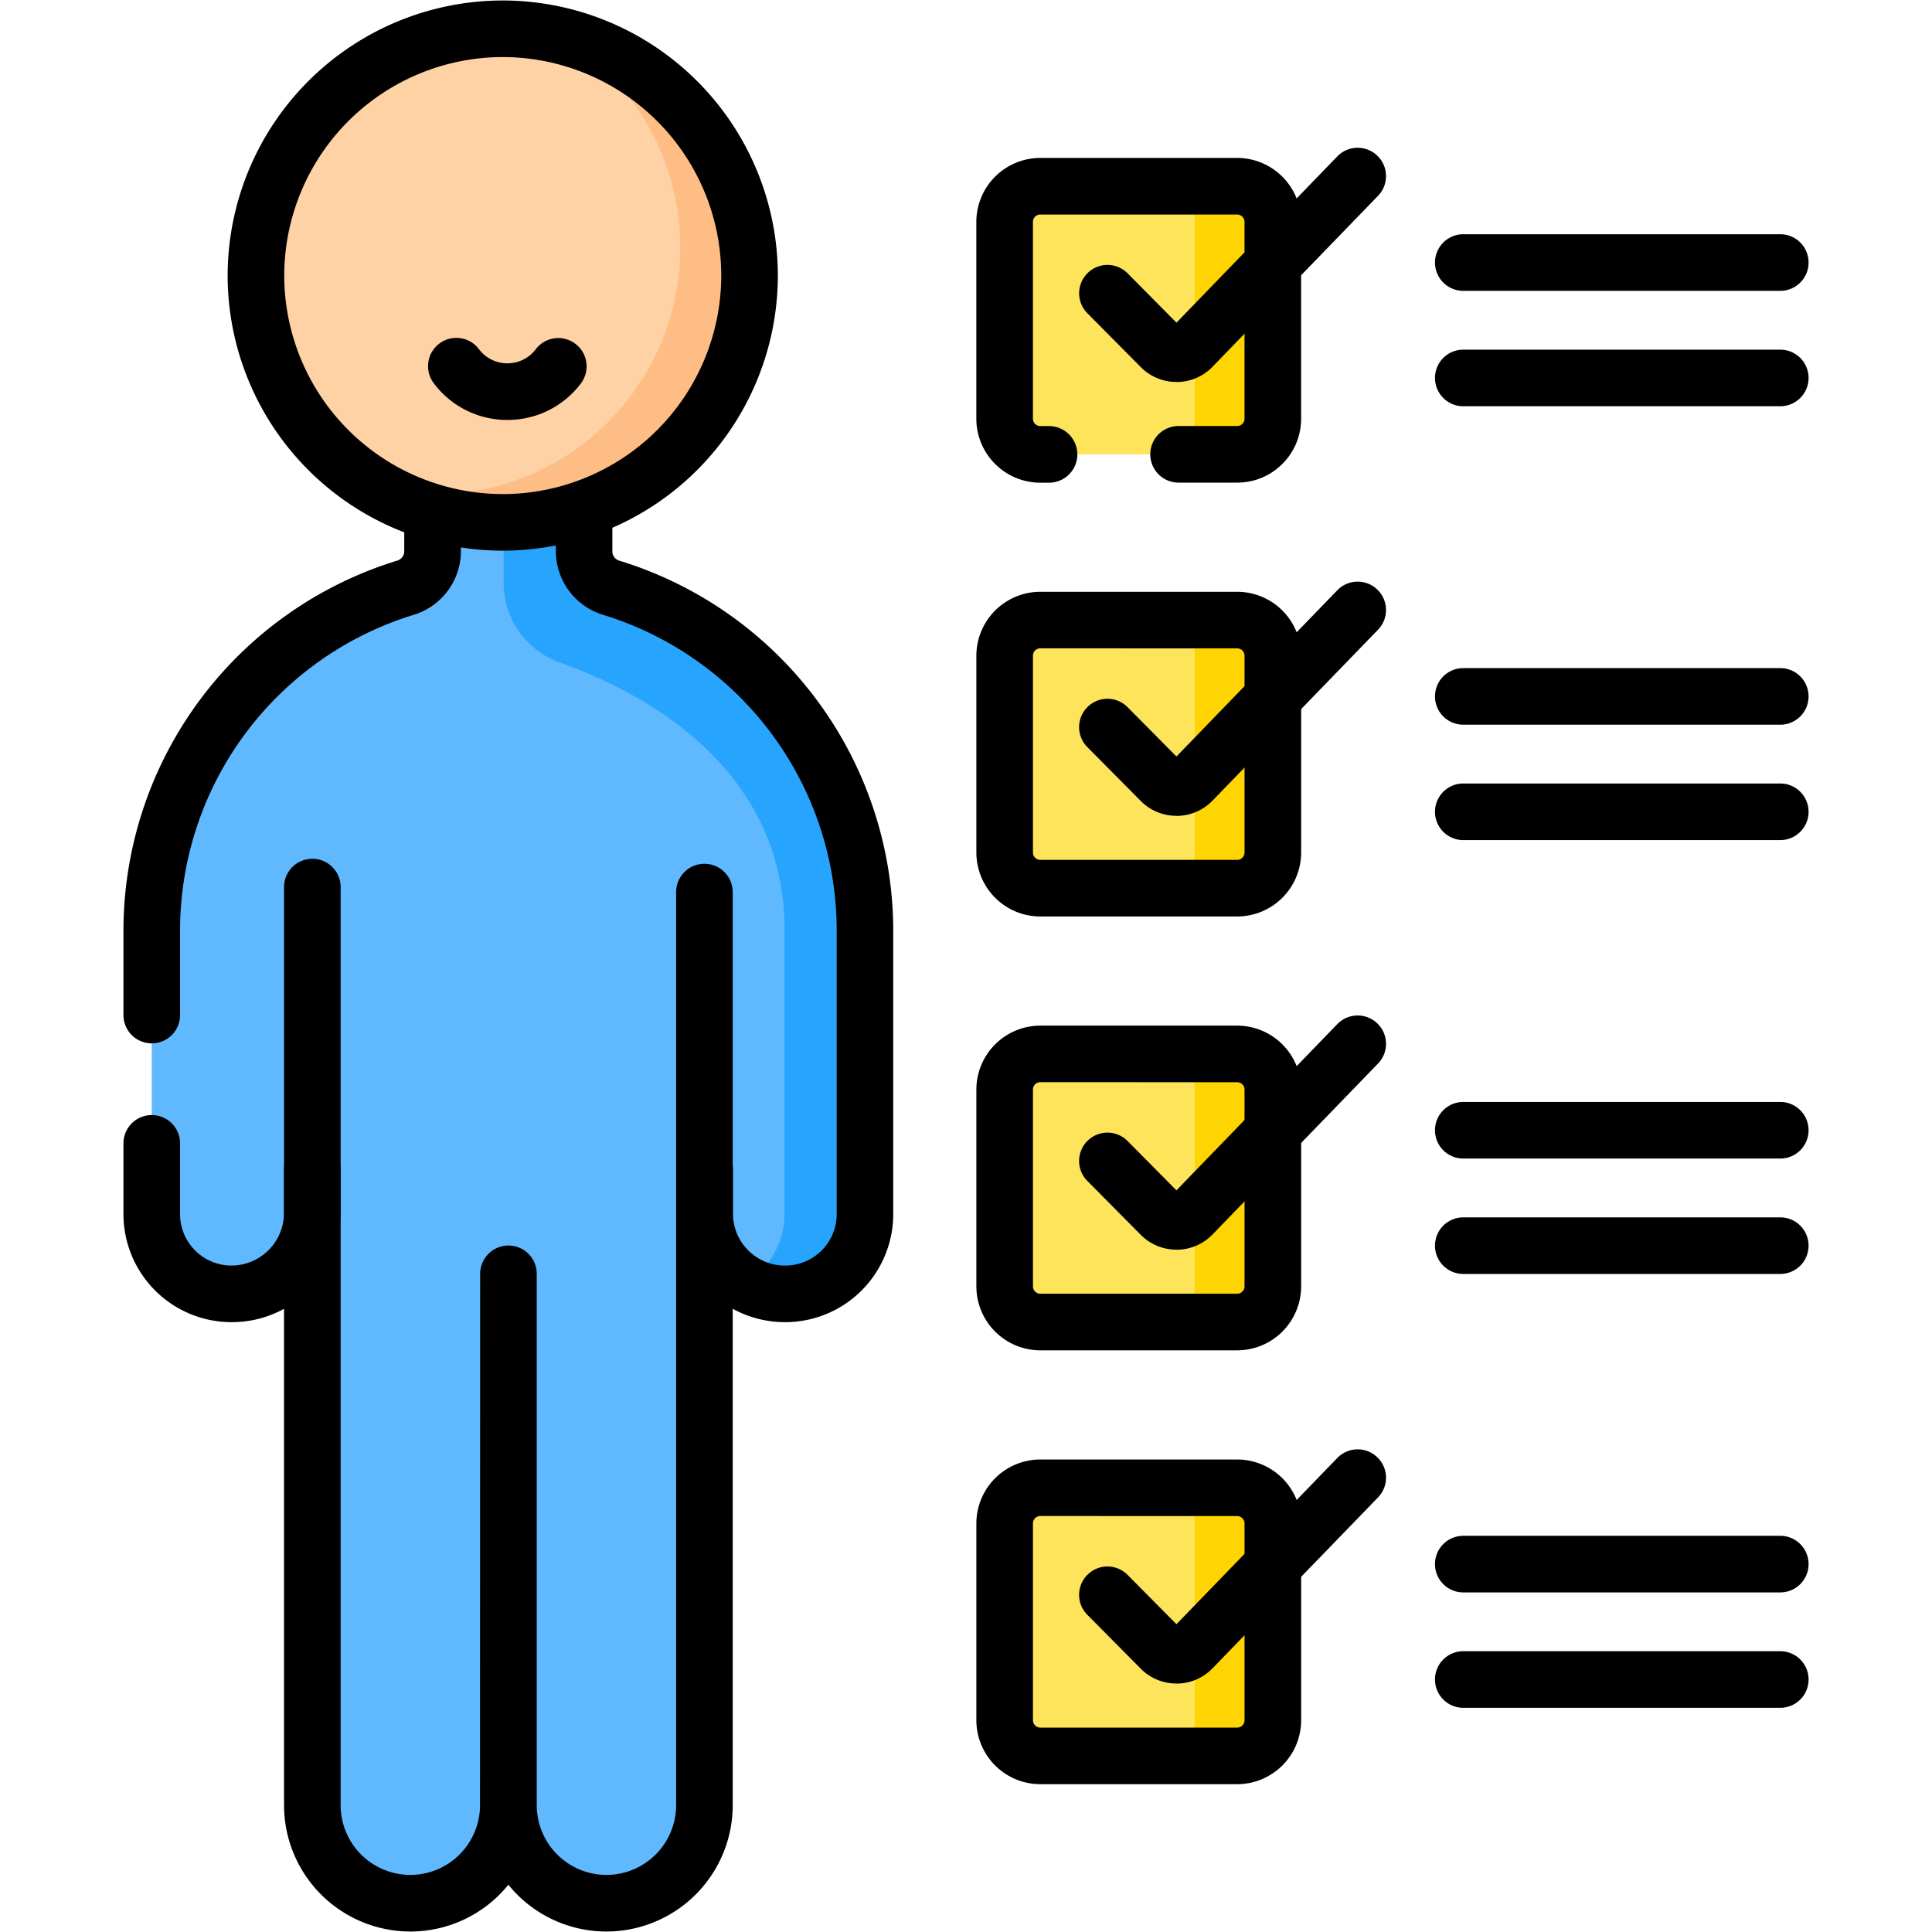 <svg xmlns="http://www.w3.org/2000/svg" xmlns:xlink="http://www.w3.org/1999/xlink" width="125.335" height="125.335" viewBox="0 0 125.335 125.335">
  <defs>
    <clipPath id="clip-path">
      <path id="path1659" d="M0-682.665H125.335V-557.33H0Z" transform="translate(0 682.665)"/>
    </clipPath>
  </defs>
  <g id="g1653" transform="translate(0 682.665)">
    <g id="g1655" transform="translate(0 -682.665)">
      <g id="g1657" transform="translate(0 0)" clip-path="url(#clip-path)">
        <g id="g1663" transform="translate(65.174 12.077)">
          <path id="path1665" d="M-67.069-77.358H-79.838a2.314,2.314,0,0,1-2.314-2.314V-92.441a2.314,2.314,0,0,1,2.314-2.314h12.769a2.314,2.314,0,0,1,2.314,2.314v12.769a2.314,2.314,0,0,1-2.314,2.314" transform="translate(82.152 94.754)" fill="#fee45a"/>
        </g>
        <g id="g1667" transform="translate(65.174 40.223)">
          <path id="path1669" d="M-67.069-77.358H-79.838a2.314,2.314,0,0,1-2.314-2.314V-92.441a2.314,2.314,0,0,1,2.314-2.314h12.769a2.314,2.314,0,0,1,2.314,2.314v12.769a2.314,2.314,0,0,1-2.314,2.314" transform="translate(82.152 94.754)" fill="#fee45a"/>
        </g>
        <g id="g1671" transform="translate(65.174 68.368)">
          <path id="path1673" d="M-67.069-77.358H-79.838a2.314,2.314,0,0,1-2.314-2.314V-92.441a2.314,2.314,0,0,1,2.314-2.314h12.769a2.314,2.314,0,0,1,2.314,2.314v12.769a2.314,2.314,0,0,1-2.314,2.314" transform="translate(82.152 94.754)" fill="#fee45a"/>
        </g>
        <g id="g1675" transform="translate(65.174 96.514)">
          <path id="path1677" d="M-67.069-77.358H-79.838a2.314,2.314,0,0,1-2.314-2.314V-92.441a2.314,2.314,0,0,1,2.314-2.314h12.769a2.314,2.314,0,0,1,2.314,2.314v12.769a2.314,2.314,0,0,1-2.314,2.314" transform="translate(82.152 94.754)" fill="#fee45a"/>
        </g>
        <g id="g1679" transform="translate(75.196 12.076)">
          <path id="path1681" d="M-32.787-10.3V2.471A2.313,2.313,0,0,1-35.1,4.784h-5.06a2.315,2.315,0,0,0,2.316-2.313V-10.3a2.317,2.317,0,0,0-2.316-2.316h5.06A2.315,2.315,0,0,1-32.787-10.3" transform="translate(40.16 12.613)" fill="#fed402"/>
        </g>
        <g id="g1683" transform="translate(75.196 40.223)">
          <path id="path1685" d="M-32.787-10.287V2.482A2.314,2.314,0,0,1-35.1,4.8h-5.06a2.316,2.316,0,0,0,2.316-2.316V-10.287A2.315,2.315,0,0,0-40.16-12.6h5.06a2.313,2.313,0,0,1,2.313,2.313" transform="translate(40.16 12.6)" fill="#fed402"/>
        </g>
        <g id="g1687" transform="translate(75.196 68.369)">
          <path id="path1689" d="M-32.787-10.287V2.482A2.313,2.313,0,0,1-35.1,4.8h-5.06a2.315,2.315,0,0,0,2.316-2.313V-10.287A2.315,2.315,0,0,0-40.16-12.6h5.06a2.313,2.313,0,0,1,2.313,2.313" transform="translate(40.16 12.6)" fill="#fed402"/>
        </g>
        <g id="g1691" transform="translate(75.196 96.513)">
          <path id="path1693" d="M-32.787-10.287V2.484A2.313,2.313,0,0,1-35.1,4.8h-5.06a2.315,2.315,0,0,0,2.316-2.313V-10.287A2.315,2.315,0,0,0-40.16-12.6h5.06a2.313,2.313,0,0,1,2.313,2.313" transform="translate(40.16 12.6)" fill="#fed402"/>
        </g>
        <g id="g1695" transform="translate(63.338 10.241)">
          <path id="path1697" d="M-8.765-83.686h-3.8A1.836,1.836,0,0,1-14.4-85.522a1.836,1.836,0,0,1,1.836-1.836h3.8a.469.469,0,0,0,.338-.14.469.469,0,0,0,.14-.338V-100.6a.478.478,0,0,0-.478-.478H-21.534a.478.478,0,0,0-.478.478v12.769a.478.478,0,0,0,.478.478h.566a1.836,1.836,0,0,1,1.836,1.836,1.836,1.836,0,0,1-1.836,1.836h-.566a4.154,4.154,0,0,1-4.15-4.15V-100.6a4.154,4.154,0,0,1,4.15-4.15H-8.765a4.154,4.154,0,0,1,4.15,4.15v12.769A4.123,4.123,0,0,1-5.831-84.9,4.123,4.123,0,0,1-8.765-83.686Z" transform="translate(25.684 104.754)"/>
        </g>
        <g id="g1699" transform="translate(70.008 9.588)">
          <path id="path1701" d="M-3.687-36.226a3.243,3.243,0,0,1-2.32-.967l-3.46-3.49a1.836,1.836,0,0,1,.011-2.6,1.836,1.836,0,0,1,2.6.011l3.17,3.2L6.746-50.857a1.836,1.836,0,0,1,2.6-.043,1.836,1.836,0,0,1,.043,2.6L-1.339-37.221a3.243,3.243,0,0,1-2.328,1Z" transform="translate(10 51.416)"/>
        </g>
        <g id="g1703" transform="translate(93.092 15.196)">
          <path id="path1705" d="M-99.6-6.328h-20.563A1.836,1.836,0,0,1-122-8.164,1.836,1.836,0,0,1-120.164-10H-99.6a1.836,1.836,0,0,1,1.836,1.836A1.836,1.836,0,0,1-99.6-6.328Z" transform="translate(122 10)"/>
        </g>
        <g id="g1707" transform="translate(93.092 22.683)">
          <path id="path1709" d="M-99.6-6.328h-20.563A1.836,1.836,0,0,1-122-8.164,1.836,1.836,0,0,1-120.164-10H-99.6a1.836,1.836,0,0,1,1.836,1.836A1.836,1.836,0,0,1-99.6-6.328Z" transform="translate(122 10)"/>
        </g>
        <g id="g1711" transform="translate(63.338 38.387)">
          <path id="path1713" d="M-75.233-83.686H-88a4.154,4.154,0,0,1-4.15-4.15V-100.6a4.154,4.154,0,0,1,4.15-4.15h12.769a4.154,4.154,0,0,1,4.15,4.15v12.769A4.154,4.154,0,0,1-75.233-83.686ZM-88-101.082a.478.478,0,0,0-.478.478v12.769a.478.478,0,0,0,.478.478h12.769a.478.478,0,0,0,.478-.478V-100.6a.478.478,0,0,0-.478-.478Z" transform="translate(92.152 104.754)"/>
        </g>
        <g id="g1715" transform="translate(70.008 37.734)">
          <path id="path1717" d="M-3.688-36.225a3.243,3.243,0,0,1-2.32-.967l-3.461-3.491a1.836,1.836,0,0,1,.011-2.6,1.836,1.836,0,0,1,2.6.011l3.17,3.2L6.746-50.855a1.836,1.836,0,0,1,2.6-.043,1.836,1.836,0,0,1,.043,2.6L-1.339-37.22a3.243,3.243,0,0,1-2.328,1Z" transform="translate(10 51.415)"/>
        </g>
        <g id="g1719" transform="translate(93.092 43.342)">
          <path id="path1721" d="M-99.6-6.328h-20.563A1.836,1.836,0,0,1-122-8.164,1.836,1.836,0,0,1-120.164-10H-99.6a1.836,1.836,0,0,1,1.836,1.836A1.836,1.836,0,0,1-99.6-6.328Z" transform="translate(122 10)"/>
        </g>
        <g id="g1723" transform="translate(93.092 50.828)">
          <path id="path1725" d="M-99.6-6.328h-20.563A1.836,1.836,0,0,1-122-8.164,1.836,1.836,0,0,1-120.164-10H-99.6a1.836,1.836,0,0,1,1.836,1.836A1.836,1.836,0,0,1-99.6-6.328Z" transform="translate(122 10)"/>
        </g>
        <g id="g1727" transform="translate(63.338 66.532)">
          <path id="path1729" d="M-75.233-83.686H-88a4.154,4.154,0,0,1-4.15-4.15V-100.6a4.154,4.154,0,0,1,4.15-4.15h12.769a4.154,4.154,0,0,1,4.15,4.15v12.769A4.154,4.154,0,0,1-75.233-83.686ZM-88-101.082a.478.478,0,0,0-.478.478v12.769a.478.478,0,0,0,.478.478h12.769a.478.478,0,0,0,.478-.478V-100.6a.478.478,0,0,0-.478-.478Z" transform="translate(92.152 104.754)"/>
        </g>
        <g id="g1731" transform="translate(70.008 65.879)">
          <path id="path1733" d="M-3.688-36.225a3.243,3.243,0,0,1-2.32-.967l-3.461-3.491a1.836,1.836,0,0,1,.011-2.6,1.836,1.836,0,0,1,2.6.011l3.17,3.2L6.746-50.855a1.836,1.836,0,0,1,2.6-.043,1.836,1.836,0,0,1,.043,2.6L-1.339-37.22a3.243,3.243,0,0,1-2.328,1Z" transform="translate(10 51.415)"/>
        </g>
        <g id="g1735" transform="translate(93.092 71.487)">
          <path id="path1737" d="M-99.6-6.328h-20.563A1.836,1.836,0,0,1-122-8.164,1.836,1.836,0,0,1-120.164-10H-99.6a1.836,1.836,0,0,1,1.836,1.836A1.836,1.836,0,0,1-99.6-6.328Z" transform="translate(122 10)"/>
        </g>
        <g id="g1739" transform="translate(93.092 78.974)">
          <path id="path1741" d="M-99.6-6.328h-20.563A1.836,1.836,0,0,1-122-8.164,1.836,1.836,0,0,1-120.164-10H-99.6a1.836,1.836,0,0,1,1.836,1.836A1.836,1.836,0,0,1-99.6-6.328Z" transform="translate(122 10)"/>
        </g>
        <g id="g1743" transform="translate(63.338 94.678)">
          <path id="path1745" d="M-75.233-83.686H-88a4.154,4.154,0,0,1-4.15-4.15V-100.6a4.154,4.154,0,0,1,4.15-4.15h12.769a4.154,4.154,0,0,1,4.15,4.15v12.769A4.154,4.154,0,0,1-75.233-83.686ZM-88-101.082a.478.478,0,0,0-.478.478v12.769a.478.478,0,0,0,.478.478h12.769a.478.478,0,0,0,.478-.478V-100.6a.478.478,0,0,0-.478-.478Z" transform="translate(92.152 104.754)"/>
        </g>
        <g id="g1747" transform="translate(70.008 94.025)">
          <path id="path1749" d="M-3.688-36.225a3.243,3.243,0,0,1-2.32-.967l-3.461-3.491a1.836,1.836,0,0,1,.011-2.6,1.836,1.836,0,0,1,2.6.011l3.17,3.2L6.746-50.855a1.836,1.836,0,0,1,2.6-.043,1.836,1.836,0,0,1,.043,2.6L-1.339-37.22a3.243,3.243,0,0,1-2.328,1Z" transform="translate(10 51.415)"/>
        </g>
        <g id="g1751" transform="translate(93.092 99.633)">
          <path id="path1753" d="M-99.6-6.328h-20.563A1.836,1.836,0,0,1-122-8.164,1.836,1.836,0,0,1-120.164-10H-99.6a1.836,1.836,0,0,1,1.836,1.836A1.836,1.836,0,0,1-99.6-6.328Z" transform="translate(122 10)"/>
        </g>
        <g id="g1755" transform="translate(93.092 107.119)">
          <path id="path1757" d="M-99.6-6.328h-20.563A1.836,1.836,0,0,1-122-8.164,1.836,1.836,0,0,1-120.164-10H-99.6a1.836,1.836,0,0,1,1.836,1.836A1.836,1.836,0,0,1-99.6-6.328Z" transform="translate(122 10)"/>
        </g>
        <g id="g1759" transform="translate(9.845 29.163)">
          <path id="path1761" d="M-132.489-39.834a2.463,2.463,0,0,1-1.745-2.363v-6.595h-9.83V-42.2a2.463,2.463,0,0,1-1.745,2.363,23.144,23.144,0,0,0-16.476,22.161V.813a5.169,5.169,0,0,0,5.169,5.169A5.169,5.169,0,0,0-151.945.813l.08,38.344a6.357,6.357,0,0,0,6.357,6.356,6.357,6.357,0,0,0,6.356-6.356h.009a6.357,6.357,0,0,0,6.357,6.356,6.356,6.356,0,0,0,6.356-6.356l.08-38.344a5.169,5.169,0,0,0,5.169,5.169A5.169,5.169,0,0,0-116.013.813V-17.673a23.144,23.144,0,0,0-16.476-22.161" transform="translate(162.284 48.792)" fill="#60b8fe"/>
        </g>
        <g id="g1763" transform="translate(32.671 29.163)">
          <path id="path1765" d="M-104.251-138.375v18.487a5.158,5.158,0,0,1-1.513,3.656,5.158,5.158,0,0,1-3.656,1.513,5.134,5.134,0,0,1-2.611-.708,5.1,5.1,0,0,0,1.045-.805,5.158,5.158,0,0,0,1.513-3.656v-18.487c0-8.451-6.036-14.242-14.573-17.3a5.476,5.476,0,0,1-3.648-5.144v-8.67h5.223v6.6a2.461,2.461,0,0,0,1.745,2.362,23.146,23.146,0,0,1,16.476,22.16" transform="translate(127.696 169.493)" fill="#27a5fe"/>
        </g>
        <g id="g1767" transform="translate(18.427 55.712)">
          <path id="path1769" d="M-127.62,57.821a8.181,8.181,0,0,1-6.361-3.035,8.181,8.181,0,0,1-6.361,3.035,8.2,8.2,0,0,1-8.192-8.192V-9.935a1.836,1.836,0,0,1,1.836-1.836,1.836,1.836,0,0,1,1.836,1.836V49.629a4.525,4.525,0,0,0,4.52,4.52,4.526,4.526,0,0,0,4.521-4.52l.009-34.474a1.838,1.838,0,0,1,1.836-1.836,1.836,1.836,0,0,1,1.836,1.836V49.629a4.526,4.526,0,0,0,4.521,4.52,4.525,4.525,0,0,0,4.52-4.52V-9.61a1.836,1.836,0,0,1,1.836-1.836,1.836,1.836,0,0,1,1.836,1.836V49.629A8.2,8.2,0,0,1-127.62,57.821Z" transform="translate(148.534 11.771)"/>
        </g>
        <g id="g1771" transform="translate(8.009 72.337)">
          <path id="path1773" d="M-2.995,3.436A7.013,7.013,0,0,1-10-3.569v-4.6A1.836,1.836,0,0,1-8.164-10,1.836,1.836,0,0,1-6.328-8.164v4.6A3.337,3.337,0,0,0-2.995-.236,3.416,3.416,0,0,0,.412-3.569v-2.88A1.836,1.836,0,0,1,2.248-8.284,1.836,1.836,0,0,1,4.084-6.448v2.88A7.05,7.05,0,0,1-2.995,3.436Z" transform="translate(10 10)"/>
        </g>
        <g id="g1775" transform="translate(8.008 27.327)">
          <path id="path1777" d="M-162.442-206.052a7.044,7.044,0,0,1-7.067-7.005v-2.88a1.836,1.836,0,0,1,1.836-1.836,1.836,1.836,0,0,1,1.836,1.836v2.88a3.368,3.368,0,0,0,3.395,3.333,3.337,3.337,0,0,0,3.333-3.333v-18.486a21.433,21.433,0,0,0-15.167-20.4,4.325,4.325,0,0,1-3.053-4.122v-4.759h-6.158v4.759a4.325,4.325,0,0,1-3.052,4.122,21.433,21.433,0,0,0-15.168,20.4v5.568a1.836,1.836,0,0,1-1.836,1.836,1.836,1.836,0,0,1-1.836-1.836v-5.568A25.129,25.129,0,0,1-187.6-255.462a.629.629,0,0,0,.436-.6v-6.595a1.836,1.836,0,0,1,1.836-1.836h9.83a1.836,1.836,0,0,1,1.836,1.836v6.595a.629.629,0,0,0,.437.605,25.129,25.129,0,0,1,17.784,23.919v18.486A7.013,7.013,0,0,1-162.442-206.052Z" transform="translate(205.38 264.498)"/>
        </g>
        <g id="g1779" transform="translate(16.604 1.867)">
          <path id="path1781" d="M-142.392-71.2A16.011,16.011,0,0,1-158.4-55.185,16.011,16.011,0,0,1-174.414-71.2,16.011,16.011,0,0,1-158.4-87.206,16.011,16.011,0,0,1-142.392-71.2" transform="translate(174.414 87.206)" fill="#fed2a4"/>
        </g>
        <g id="g1783" transform="translate(24.452 2.29)">
          <path id="path1785" d="M-107.5-69.311a16.011,16.011,0,0,1-16.01,16.01,15.923,15.923,0,0,1-8.164-2.235,16.017,16.017,0,0,0,3.666.423,16.01,16.01,0,0,0,16.013-16.01A16,16,0,0,0-119.841-84.9,16.014,16.014,0,0,1-107.5-69.311" transform="translate(131.672 84.898)" fill="#ffbd86"/>
        </g>
        <g id="g1787" transform="translate(14.768 0.031)">
          <path id="path1789" d="M-166.567-97.206A17.867,17.867,0,0,1-148.72-79.36a17.867,17.867,0,0,1-17.847,17.847A17.867,17.867,0,0,1-184.414-79.36,17.867,17.867,0,0,1-166.567-97.206Zm0,32.022A14.191,14.191,0,0,0-152.392-79.36a14.191,14.191,0,0,0-14.175-14.175A14.191,14.191,0,0,0-180.742-79.36,14.191,14.191,0,0,0-166.567-65.185Z" transform="translate(184.414 97.206)"/>
        </g>
        <g id="g1791" transform="translate(27.771 21.92)">
          <path id="path1793" d="M-40.879-4.747a5.938,5.938,0,0,1-4.778-2.381A1.836,1.836,0,0,1-45.3-9.7a1.836,1.836,0,0,1,2.571.359,2.3,2.3,0,0,0,1.847.921,2.3,2.3,0,0,0,1.841-.914,1.836,1.836,0,0,1,2.573-.35,1.836,1.836,0,0,1,.35,2.573A5.94,5.94,0,0,1-40.879-4.747Z" transform="translate(46.027 10.07)"/>
        </g>
      </g>
    </g>
  </g>
</svg>
